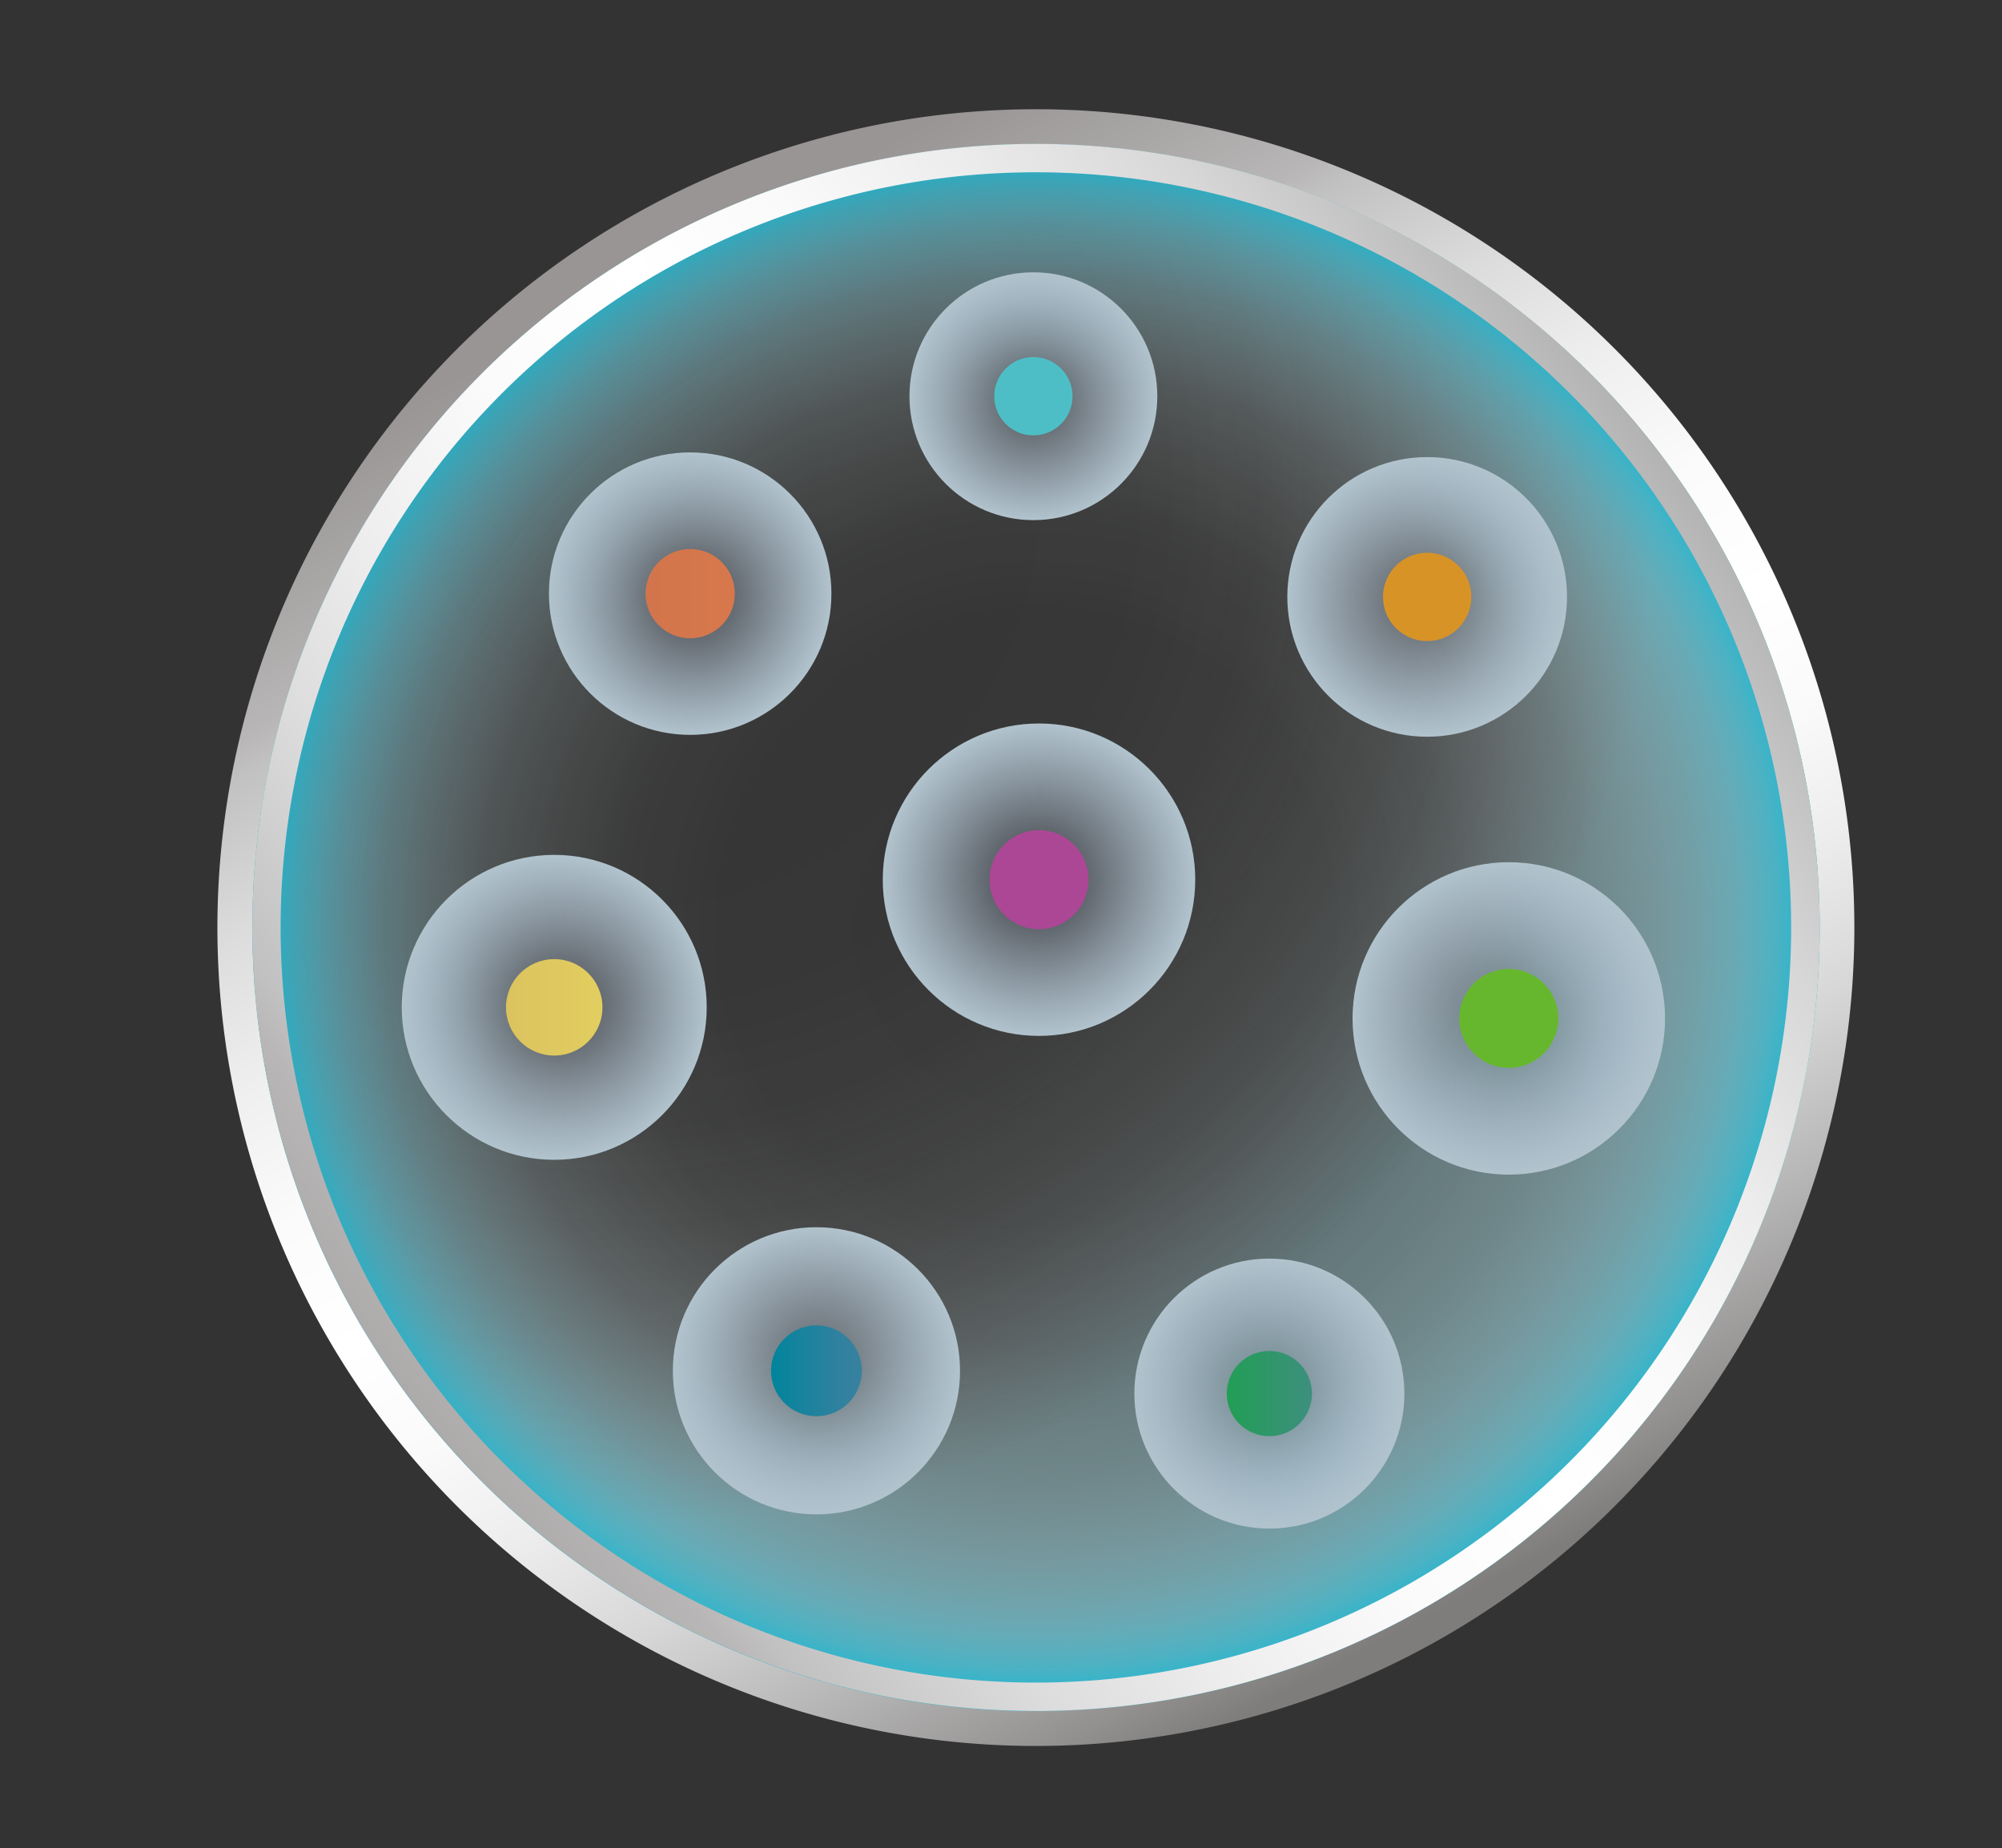 <svg id="图层_1" data-name="图层 1" xmlns="http://www.w3.org/2000/svg" xmlns:xlink="http://www.w3.org/1999/xlink" viewBox="0 0 128.27 118.42"><rect x="0" y="0" width="128.27" height="118.42" fill="#333333" stroke="none"/><defs><style>.cls-1{opacity:0.38;fill:url(#Degradado_sin_nombre_54);}.cls-2{fill:url(#未命名的渐变_267);}.cls-3{fill:url(#linear-gradient);}.cls-4{fill:url(#linear-gradient-2);}.cls-5{fill:url(#未命名的渐变_363);}.cls-6{fill:#4ebec6;}.cls-7{fill:url(#未命名的渐变_363-2);}.cls-8{fill:url(#未命名的渐变_356);}.cls-9{fill:url(#未命名的渐变_363-3);}.cls-10{fill:url(#未命名的渐变_354);}.cls-11{fill:url(#未命名的渐变_363-4);}.cls-12{fill:url(#未命名的渐变_352);}.cls-13{fill:url(#未命名的渐变_363-5);}.cls-14{fill:url(#未命名的渐变_353);}.cls-15{fill:url(#未命名的渐变_363-6);}.cls-16{fill:#d89327;}.cls-17{fill:url(#未命名的渐变_363-7);}.cls-18{fill:#67b72e;}.cls-19{fill:url(#未命名的渐变_363-8);}.cls-20{fill:#ac4796;}</style><radialGradient id="Degradado_sin_nombre_54" cx="39.83" cy="31.41" r="66.18" gradientTransform="translate(61.46 -29.53) rotate(45)" gradientUnits="userSpaceOnUse"><stop offset="0" stop-color="#fff" stop-opacity="0"/><stop offset="0.38" stop-color="#feffff" stop-opacity="0.01"/><stop offset="0.52" stop-color="#fbfdfe" stop-opacity="0.04"/><stop offset="0.62" stop-color="#f6fbfc" stop-opacity="0.09"/><stop offset="0.7" stop-color="#eef8f9" stop-opacity="0.17"/><stop offset="0.77" stop-color="#e4f4f6" stop-opacity="0.27"/><stop offset="0.83" stop-color="#d8eff2" stop-opacity="0.39"/><stop offset="0.88" stop-color="#cae8ed" stop-opacity="0.54"/><stop offset="0.93" stop-color="#b9e1e7" stop-opacity="0.71"/><stop offset="0.98" stop-color="#a6d9e1" stop-opacity="0.9"/><stop offset="1" stop-color="#9cd5dd"/></radialGradient><radialGradient id="未命名的渐变_267" cx="66.37" cy="59.43" r="50.62" gradientTransform="translate(61.46 -29.53) rotate(45)" gradientUnits="userSpaceOnUse"><stop offset="0" stop-color="#fff" stop-opacity="0"/><stop offset="0.39" stop-color="#fdfeff" stop-opacity="0.01"/><stop offset="0.53" stop-color="#f5fcfd" stop-opacity="0.04"/><stop offset="0.62" stop-color="#e7f8fb" stop-opacity="0.1"/><stop offset="0.7" stop-color="#d2f2f8" stop-opacity="0.17"/><stop offset="0.77" stop-color="#b8ebf4" stop-opacity="0.28"/><stop offset="0.83" stop-color="#98e1ee" stop-opacity="0.4"/><stop offset="0.89" stop-color="#71d6e8" stop-opacity="0.56"/><stop offset="0.94" stop-color="#44cae1" stop-opacity="0.73"/><stop offset="0.98" stop-color="#13bcd9" stop-opacity="0.92"/><stop offset="1" stop-color="#00b6d6"/></radialGradient><linearGradient id="linear-gradient" x1="43.27" y1="16.57" x2="90.47" y2="104.12" gradientUnits="userSpaceOnUse"><stop offset="0" stop-color="#989594"/><stop offset="0.14" stop-color="#b8b6b6"/><stop offset="0.16" stop-color="#c2c1c1"/><stop offset="0.25" stop-color="#dddcdc"/><stop offset="0.34" stop-color="#f0efef"/><stop offset="0.43" stop-color="#fbfbfb"/><stop offset="0.52" stop-color="#fff"/><stop offset="0.6" stop-color="#fbfafa"/><stop offset="0.68" stop-color="#ededed"/><stop offset="0.77" stop-color="#d7d7d7"/><stop offset="0.86" stop-color="#b9b8b8"/><stop offset="0.96" stop-color="#929190"/><stop offset="1" stop-color="#7e7d7c"/></linearGradient><linearGradient id="linear-gradient-2" x1="17.24" y1="96.83" x2="119.26" y2="19.17" xlink:href="#linear-gradient"/><radialGradient id="未命名的渐变_363" cx="66.21" cy="25.39" r="7.94" gradientUnits="userSpaceOnUse"><stop offset="0" stop-color="#c2d6ef" stop-opacity="0"/><stop offset="0.37" stop-color="#bccfe3" stop-opacity="0.36"/><stop offset="1" stop-color="#b1c3cd"/></radialGradient><radialGradient id="未命名的渐变_363-2" cx="44.22" cy="38.04" r="9.05" xlink:href="#未命名的渐变_363"/><linearGradient id="未命名的渐变_356" x1="41.36" y1="38.04" x2="47.08" y2="38.04" gradientUnits="userSpaceOnUse"><stop offset="0" stop-color="#d2754c"/><stop offset="1" stop-color="#d7784c"/></linearGradient><radialGradient id="未命名的渐变_363-3" cx="35.51" cy="64.55" r="9.77" xlink:href="#未命名的渐变_363"/><linearGradient id="未命名的渐变_354" x1="32.42" y1="64.55" x2="38.6" y2="64.55" gradientUnits="userSpaceOnUse"><stop offset="0" stop-color="#dbc25e"/><stop offset="0.2" stop-color="#ddc55f"/><stop offset="1" stop-color="#e2ce60"/></linearGradient><radialGradient id="未命名的渐变_363-4" cx="52.31" cy="87.84" r="9.2" xlink:href="#未命名的渐变_363"/><linearGradient id="未命名的渐变_352" x1="49.4" y1="87.84" x2="55.21" y2="87.84" gradientUnits="userSpaceOnUse"><stop offset="0" stop-color="#00849c"/><stop offset="0.32" stop-color="#17839d"/><stop offset="0.74" stop-color="#2f819f"/><stop offset="1" stop-color="#38819f"/></linearGradient><radialGradient id="未命名的渐变_363-5" cx="81.33" cy="89.3" r="8.65" xlink:href="#未命名的渐变_363"/><linearGradient id="未命名的渐变_353" x1="78.6" y1="89.3" x2="84.07" y2="89.3" gradientUnits="userSpaceOnUse"><stop offset="0" stop-color="#229e55"/><stop offset="1" stop-color="#3d8f7e"/></linearGradient><radialGradient id="未命名的渐变_363-6" cx="91.44" cy="38.25" r="8.96" xlink:href="#未命名的渐变_363"/><radialGradient id="未命名的渐变_363-7" cx="96.67" cy="65.26" r="10.01" xlink:href="#未命名的渐变_363"/><radialGradient id="未命名的渐变_363-8" cx="66.57" cy="56.37" r="10.01" xlink:href="#未命名的渐变_363"/></defs><title>NTM-DB</title><circle class="cls-1" cx="66.37" cy="59.43" r="50.62" transform="translate(-22.58 64.34) rotate(-45)"/><circle class="cls-2" cx="66.37" cy="59.43" r="50.62" transform="translate(-22.58 64.34) rotate(-45)"/><path class="cls-3" d="M66.37,7a52.44,52.44,0,1,0,52.44,52.44A52.41,52.41,0,0,0,66.37,7Zm0,102.65a50.21,50.21,0,1,1,50.22-50.21A50.21,50.21,0,0,1,66.37,109.64Z"/><path class="cls-4" d="M66.37,9.22a50.21,50.21,0,1,0,50.22,50.21A50.21,50.21,0,0,0,66.37,9.22Zm0,98.6a48.39,48.39,0,1,1,48.39-48.39A48.39,48.39,0,0,1,66.37,107.82Z"/><circle class="cls-5" cx="66.21" cy="25.39" r="7.94"/><circle class="cls-6" cx="66.21" cy="25.39" r="2.51"/><circle class="cls-7" cx="44.22" cy="38.04" r="9.05"/><circle class="cls-8" cx="44.22" cy="38.04" r="2.86"/><circle class="cls-9" cx="35.51" cy="64.55" r="9.77"/><circle class="cls-10" cx="35.51" cy="64.55" r="3.09"/><circle class="cls-11" cx="52.31" cy="87.84" r="9.2"/><circle class="cls-12" cx="52.31" cy="87.84" r="2.91"/><circle class="cls-13" cx="81.33" cy="89.3" r="8.65"/><circle class="cls-14" cx="81.33" cy="89.3" r="2.73"/><circle class="cls-15" cx="91.44" cy="38.25" r="8.96"/><circle class="cls-16" cx="91.44" cy="38.25" r="2.83"/><circle class="cls-17" cx="96.67" cy="65.26" r="10.01"/><circle class="cls-18" cx="96.67" cy="65.26" r="3.17"/><circle class="cls-19" cx="66.57" cy="56.37" r="10.01"/><circle class="cls-20" cx="66.57" cy="56.37" r="3.17"/></svg>